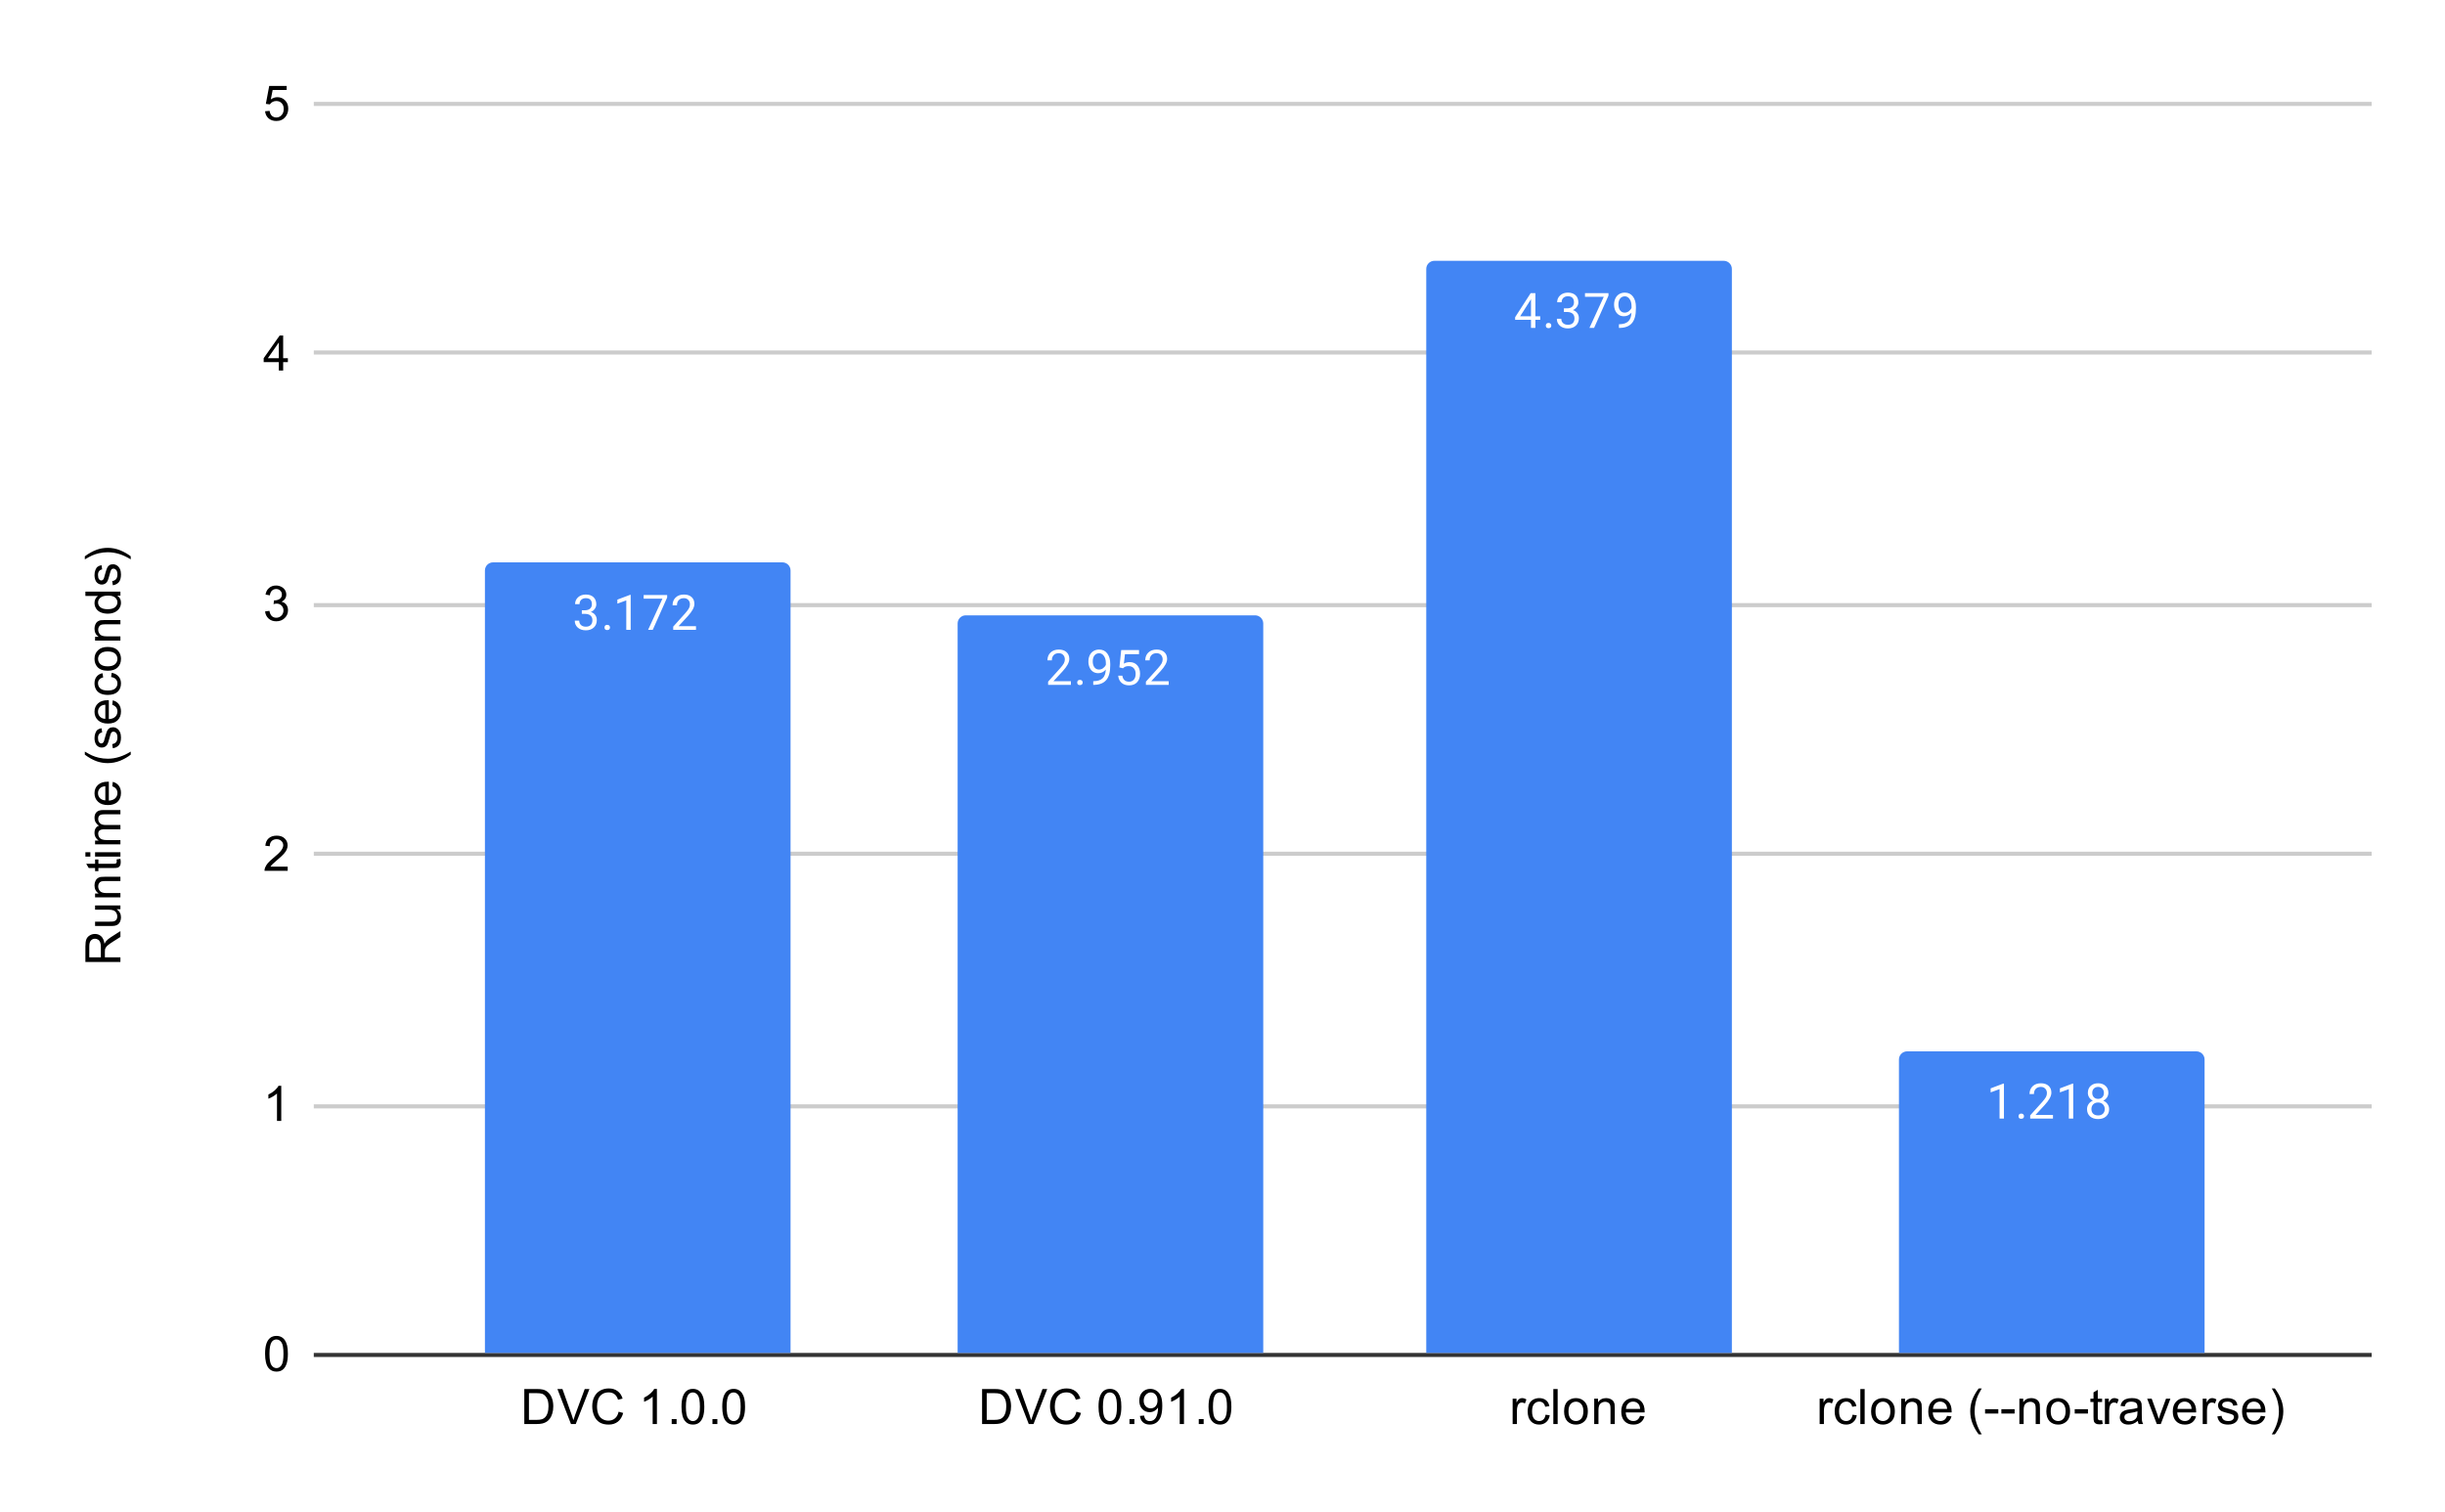 <svg xmlns="http://www.w3.org/2000/svg" xmlns:xlink="http://www.w3.org/1999/xlink" width="600" height="371" fill="none" stroke="none" stroke-linecap="square" stroke-miterlimit="10" version="1.1" viewBox="0 0 600 371"><path fill="#fff" fill-rule="nonzero" d="M0 0L600.0 0L600.0 371.0L0 371.0L0 0Z"/><path fill-rule="nonzero" stroke="#333" stroke-linecap="butt" stroke-width="1" d="M77.5 332.5L581.5 332.5"/><path fill-rule="nonzero" stroke="#ccc" stroke-linecap="butt" stroke-width="1" d="M77.5 271.5L581.5 271.5"/><path fill-rule="nonzero" stroke="#ccc" stroke-linecap="butt" stroke-width="1" d="M77.5 209.5L581.5 209.5"/><path fill-rule="nonzero" stroke="#ccc" stroke-linecap="butt" stroke-width="1" d="M77.5 148.5L581.5 148.5"/><path fill-rule="nonzero" stroke="#ccc" stroke-linecap="butt" stroke-width="1" d="M77.5 86.5L581.5 86.5"/><path fill-rule="nonzero" stroke="#ccc" stroke-linecap="butt" stroke-width="1" d="M77.5 25.5L581.5 25.5"/><clipPath id="id_0"><path d="M77.55 25.55L581.45 25.55L581.45 332.45L77.55 332.45L77.55 25.55Z" clip-rule="nonzero"/></clipPath><path fill-rule="nonzero" stroke="#000" stroke-linecap="butt" stroke-opacity="0" stroke-width="0" d="M194.0 332.0L119.0 332.0L119.0 140.0C119.0 138.895 119.895 138.0 121.0 138.0L192.0 138.0C193.105 138.0 194.0 138.895 194.0 140.0Z" clip-path="url(#id_0)"/><path fill="#4285f4" fill-rule="nonzero" d="M194.0 332.0L119.0 332.0L119.0 140.0C119.0 138.895 119.895 138.0 121.0 138.0L192.0 138.0C193.105 138.0 194.0 138.895 194.0 140.0Z" clip-path="url(#id_0)"/><path fill-rule="nonzero" stroke="#000" stroke-linecap="butt" stroke-opacity="0" stroke-width="0" d="M310.0 332.0L235.0 332.0L235.0 153.0C235.0 151.895 235.895 151.0 237.0 151.0L308.0 151.0C309.105 151.0 310.0 151.895 310.0 153.0Z" clip-path="url(#id_0)"/><path fill="#4285f4" fill-rule="nonzero" d="M310.0 332.0L235.0 332.0L235.0 153.0C235.0 151.895 235.895 151.0 237.0 151.0L308.0 151.0C309.105 151.0 310.0 151.895 310.0 153.0Z" clip-path="url(#id_0)"/><path fill-rule="nonzero" stroke="#000" stroke-linecap="butt" stroke-opacity="0" stroke-width="0" d="M425.0 332.0L350.0 332.0L350.0 66.0C350.0 64.895 350.895 64.0 352.0 64.0L423.0 64.0C424.105 64.0 425.0 64.895 425.0 66.0Z" clip-path="url(#id_0)"/><path fill="#4285f4" fill-rule="nonzero" d="M425.0 332.0L350.0 332.0L350.0 66.0C350.0 64.895 350.895 64.0 352.0 64.0L423.0 64.0C424.105 64.0 425.0 64.895 425.0 66.0Z" clip-path="url(#id_0)"/><path fill-rule="nonzero" stroke="#000" stroke-linecap="butt" stroke-opacity="0" stroke-width="0" d="M541.0 332.0L466.0 332.0L466.0 260.0C466.0 258.895 466.895 258.0 468.0 258.0L539.0 258.0C540.105 258.0 541.0 258.895 541.0 260.0Z" clip-path="url(#id_0)"/><path fill="#4285f4" fill-rule="nonzero" d="M541.0 332.0L466.0 332.0L466.0 260.0C466.0 258.895 466.895 258.0 468.0 258.0L539.0 258.0C540.105 258.0 541.0 258.895 541.0 260.0Z" clip-path="url(#id_0)"/><path fill-rule="nonzero" stroke="#4285f4" stroke-linecap="round" stroke-linejoin="round" stroke-width="3" d="M142.781 149.756L143.594 149.756Q144.375 149.74 144.812 149.35Q145.25 148.959 145.25 148.287Q145.25 146.787 143.75 146.787Q143.047 146.787 142.625 147.193Q142.219 147.6 142.219 148.256L141.125 148.256Q141.125 147.24 141.859 146.568Q142.609 145.896 143.75 145.896Q144.953 145.896 145.641 146.537Q146.328 147.178 146.328 148.318Q146.328 148.881 145.969 149.396Q145.609 149.912 144.984 150.178Q145.688 150.396 146.062 150.912Q146.453 151.428 146.453 152.178Q146.453 153.318 145.703 154.006Q144.953 154.678 143.75 154.678Q142.562 154.678 141.797 154.021Q141.047 153.365 141.047 152.303L142.141 152.303Q142.141 152.975 142.578 153.381Q143.016 153.787 143.766 153.787Q144.547 153.787 144.953 153.381Q145.375 152.959 145.375 152.193Q145.375 151.459 144.922 151.068Q144.469 150.662 143.594 150.646L142.781 150.646L142.781 149.756ZM148.344 153.99Q148.344 153.709 148.5 153.521Q148.672 153.334 149.0 153.334Q149.344 153.334 149.516 153.521Q149.688 153.709 149.688 153.99Q149.688 154.256 149.516 154.443Q149.344 154.615 149.0 154.615Q148.672 154.615 148.5 154.443Q148.344 154.256 148.344 153.99ZM154.766 154.553L153.688 154.553L153.688 147.334L151.5 148.131L151.5 147.146L154.609 145.975L154.766 145.975L154.766 154.553ZM163.719 146.631L160.188 154.553L159.047 154.553L162.562 146.912L157.953 146.912L157.953 146.021L163.719 146.021L163.719 146.631ZM170.797 154.553L165.203 154.553L165.203 153.771L168.156 150.49Q168.812 149.74 169.062 149.287Q169.312 148.818 169.312 148.318Q169.312 147.646 168.906 147.225Q168.516 146.787 167.828 146.787Q167.031 146.787 166.578 147.256Q166.125 147.709 166.125 148.537L165.047 148.537Q165.047 147.35 165.797 146.631Q166.562 145.896 167.828 145.896Q169.031 145.896 169.719 146.521Q170.406 147.146 170.406 148.193Q170.406 149.443 168.797 151.193L166.516 153.662L170.797 153.662L170.797 154.553Z"/><path fill="#fff" fill-rule="nonzero" d="M142.781 149.756L143.594 149.756Q144.375 149.74 144.812 149.35Q145.25 148.959 145.25 148.287Q145.25 146.787 143.75 146.787Q143.047 146.787 142.625 147.193Q142.219 147.6 142.219 148.256L141.125 148.256Q141.125 147.24 141.859 146.568Q142.609 145.896 143.75 145.896Q144.953 145.896 145.641 146.537Q146.328 147.178 146.328 148.318Q146.328 148.881 145.969 149.396Q145.609 149.912 144.984 150.178Q145.688 150.396 146.062 150.912Q146.453 151.428 146.453 152.178Q146.453 153.318 145.703 154.006Q144.953 154.678 143.75 154.678Q142.562 154.678 141.797 154.021Q141.047 153.365 141.047 152.303L142.141 152.303Q142.141 152.975 142.578 153.381Q143.016 153.787 143.766 153.787Q144.547 153.787 144.953 153.381Q145.375 152.959 145.375 152.193Q145.375 151.459 144.922 151.068Q144.469 150.662 143.594 150.646L142.781 150.646L142.781 149.756ZM148.344 153.99Q148.344 153.709 148.5 153.521Q148.672 153.334 149.0 153.334Q149.344 153.334 149.516 153.521Q149.688 153.709 149.688 153.99Q149.688 154.256 149.516 154.443Q149.344 154.615 149.0 154.615Q148.672 154.615 148.5 154.443Q148.344 154.256 148.344 153.99ZM154.766 154.553L153.688 154.553L153.688 147.334L151.5 148.131L151.5 147.146L154.609 145.975L154.766 145.975L154.766 154.553ZM163.719 146.631L160.188 154.553L159.047 154.553L162.562 146.912L157.953 146.912L157.953 146.021L163.719 146.021L163.719 146.631ZM170.797 154.553L165.203 154.553L165.203 153.771L168.156 150.49Q168.812 149.74 169.062 149.287Q169.312 148.818 169.312 148.318Q169.312 147.646 168.906 147.225Q168.516 146.787 167.828 146.787Q167.031 146.787 166.578 147.256Q166.125 147.709 166.125 148.537L165.047 148.537Q165.047 147.35 165.797 146.631Q166.562 145.896 167.828 145.896Q169.031 145.896 169.719 146.521Q170.406 147.146 170.406 148.193Q170.406 149.443 168.797 151.193L166.516 153.662L170.797 153.662L170.797 154.553Z"/><path fill-rule="nonzero" stroke="#4285f4" stroke-linecap="round" stroke-linejoin="round" stroke-width="3" d="M262.797 168.056L257.203 168.056L257.203 167.275L260.156 163.994Q260.812 163.244 261.062 162.791Q261.312 162.322 261.312 161.822Q261.312 161.15 260.906 160.728Q260.516 160.291 259.828 160.291Q259.031 160.291 258.578 160.759Q258.125 161.213 258.125 162.041L257.047 162.041Q257.047 160.853 257.797 160.134Q258.562 159.4 259.828 159.4Q261.031 159.4 261.719 160.025Q262.406 160.65 262.406 161.697Q262.406 162.947 260.797 164.697L258.516 167.166L262.797 167.166L262.797 168.056ZM264.344 167.494Q264.344 167.213 264.5 167.025Q264.672 166.838 265.0 166.838Q265.344 166.838 265.516 167.025Q265.688 167.213 265.688 167.494Q265.688 167.759 265.516 167.947Q265.344 168.119 265.0 168.119Q264.672 168.119 264.5 167.947Q264.344 167.759 264.344 167.494ZM271.359 164.306Q271.031 164.713 270.547 164.963Q270.078 165.197 269.516 165.197Q268.781 165.197 268.234 164.838Q267.688 164.478 267.391 163.822Q267.094 163.15 267.094 162.353Q267.094 161.509 267.406 160.822Q267.734 160.134 268.328 159.775Q268.938 159.4 269.734 159.4Q271.0 159.4 271.719 160.353Q272.453 161.306 272.453 162.931L272.453 163.244Q272.453 165.744 271.469 166.884Q270.484 168.025 268.5 168.056L268.281 168.056L268.281 167.15L268.516 167.15Q269.859 167.119 270.578 166.447Q271.297 165.775 271.359 164.306ZM269.688 164.306Q270.234 164.306 270.688 163.978Q271.156 163.634 271.375 163.15L271.375 162.713Q271.375 161.65 270.906 160.978Q270.438 160.306 269.734 160.306Q269.016 160.306 268.578 160.853Q268.156 161.4 268.156 162.306Q268.156 163.181 268.562 163.744Q268.984 164.306 269.688 164.306ZM274.703 163.775L275.141 159.525L279.516 159.525L279.516 160.525L276.062 160.525L275.797 162.853Q276.438 162.478 277.234 162.478Q278.391 162.478 279.078 163.259Q279.766 164.025 279.766 165.338Q279.766 166.65 279.047 167.416Q278.344 168.181 277.062 168.181Q275.938 168.181 275.219 167.556Q274.5 166.916 274.406 165.806L275.422 165.806Q275.531 166.541 275.953 166.916Q276.375 167.291 277.062 167.291Q277.812 167.291 278.25 166.775Q278.688 166.259 278.688 165.353Q278.688 164.494 278.219 163.978Q277.75 163.463 276.969 163.463Q276.266 163.463 275.859 163.759L275.578 163.994L274.703 163.775ZM286.797 168.056L281.203 168.056L281.203 167.275L284.156 163.994Q284.812 163.244 285.062 162.791Q285.312 162.322 285.312 161.822Q285.312 161.15 284.906 160.728Q284.516 160.291 283.828 160.291Q283.031 160.291 282.578 160.759Q282.125 161.213 282.125 162.041L281.047 162.041Q281.047 160.853 281.797 160.134Q282.562 159.4 283.828 159.4Q285.031 159.4 285.719 160.025Q286.406 160.65 286.406 161.697Q286.406 162.947 284.797 164.697L282.516 167.166L286.797 167.166L286.797 168.056Z"/><path fill="#fff" fill-rule="nonzero" d="M262.797 168.056L257.203 168.056L257.203 167.275L260.156 163.994Q260.812 163.244 261.062 162.791Q261.312 162.322 261.312 161.822Q261.312 161.15 260.906 160.728Q260.516 160.291 259.828 160.291Q259.031 160.291 258.578 160.759Q258.125 161.213 258.125 162.041L257.047 162.041Q257.047 160.853 257.797 160.134Q258.562 159.4 259.828 159.4Q261.031 159.4 261.719 160.025Q262.406 160.65 262.406 161.697Q262.406 162.947 260.797 164.697L258.516 167.166L262.797 167.166L262.797 168.056ZM264.344 167.494Q264.344 167.213 264.5 167.025Q264.672 166.838 265.0 166.838Q265.344 166.838 265.516 167.025Q265.688 167.213 265.688 167.494Q265.688 167.759 265.516 167.947Q265.344 168.119 265.0 168.119Q264.672 168.119 264.5 167.947Q264.344 167.759 264.344 167.494ZM271.359 164.306Q271.031 164.713 270.547 164.963Q270.078 165.197 269.516 165.197Q268.781 165.197 268.234 164.838Q267.688 164.478 267.391 163.822Q267.094 163.15 267.094 162.353Q267.094 161.509 267.406 160.822Q267.734 160.134 268.328 159.775Q268.938 159.4 269.734 159.4Q271.0 159.4 271.719 160.353Q272.453 161.306 272.453 162.931L272.453 163.244Q272.453 165.744 271.469 166.884Q270.484 168.025 268.5 168.056L268.281 168.056L268.281 167.15L268.516 167.15Q269.859 167.119 270.578 166.447Q271.297 165.775 271.359 164.306ZM269.688 164.306Q270.234 164.306 270.688 163.978Q271.156 163.634 271.375 163.15L271.375 162.713Q271.375 161.65 270.906 160.978Q270.438 160.306 269.734 160.306Q269.016 160.306 268.578 160.853Q268.156 161.4 268.156 162.306Q268.156 163.181 268.562 163.744Q268.984 164.306 269.688 164.306ZM274.703 163.775L275.141 159.525L279.516 159.525L279.516 160.525L276.062 160.525L275.797 162.853Q276.438 162.478 277.234 162.478Q278.391 162.478 279.078 163.259Q279.766 164.025 279.766 165.338Q279.766 166.65 279.047 167.416Q278.344 168.181 277.062 168.181Q275.938 168.181 275.219 167.556Q274.5 166.916 274.406 165.806L275.422 165.806Q275.531 166.541 275.953 166.916Q276.375 167.291 277.062 167.291Q277.812 167.291 278.25 166.775Q278.688 166.259 278.688 165.353Q278.688 164.494 278.219 163.978Q277.75 163.463 276.969 163.463Q276.266 163.463 275.859 163.759L275.578 163.994L274.703 163.775ZM286.797 168.056L281.203 168.056L281.203 167.275L284.156 163.994Q284.812 163.244 285.062 162.791Q285.312 162.322 285.312 161.822Q285.312 161.15 284.906 160.728Q284.516 160.291 283.828 160.291Q283.031 160.291 282.578 160.759Q282.125 161.213 282.125 162.041L281.047 162.041Q281.047 160.853 281.797 160.134Q282.562 159.4 283.828 159.4Q285.031 159.4 285.719 160.025Q286.406 160.65 286.406 161.697Q286.406 162.947 284.797 164.697L282.516 167.166L286.797 167.166L286.797 168.056Z"/><path fill-rule="nonzero" stroke="#4285f4" stroke-linecap="round" stroke-linejoin="round" stroke-width="3" d="M376.781 77.608L377.969 77.608L377.969 78.483L376.781 78.483L376.781 80.467L375.703 80.467L375.703 78.483L371.812 78.483L371.812 77.842L375.625 71.936L376.781 71.936L376.781 77.608ZM373.047 77.608L375.703 77.608L375.703 73.42L375.562 73.654L373.047 77.608ZM379.344 79.904Q379.344 79.623 379.5 79.436Q379.672 79.248 380.0 79.248Q380.344 79.248 380.516 79.436Q380.688 79.623 380.688 79.904Q380.688 80.17 380.516 80.358Q380.344 80.529 380.0 80.529Q379.672 80.529 379.5 80.358Q379.344 80.17 379.344 79.904ZM383.781 75.67L384.594 75.67Q385.375 75.654 385.812 75.264Q386.25 74.873 386.25 74.201Q386.25 72.701 384.75 72.701Q384.047 72.701 383.625 73.108Q383.219 73.514 383.219 74.17L382.125 74.17Q382.125 73.154 382.859 72.483Q383.609 71.811 384.75 71.811Q385.953 71.811 386.641 72.451Q387.328 73.092 387.328 74.233Q387.328 74.795 386.969 75.311Q386.609 75.826 385.984 76.092Q386.688 76.311 387.062 76.826Q387.453 77.342 387.453 78.092Q387.453 79.233 386.703 79.92Q385.953 80.592 384.75 80.592Q383.562 80.592 382.797 79.936Q382.047 79.279 382.047 78.217L383.141 78.217Q383.141 78.889 383.578 79.295Q384.016 79.701 384.766 79.701Q385.547 79.701 385.953 79.295Q386.375 78.873 386.375 78.108Q386.375 77.373 385.922 76.983Q385.469 76.576 384.594 76.561L383.781 76.561L383.781 75.67ZM394.719 72.545L391.188 80.467L390.047 80.467L393.562 72.826L388.953 72.826L388.953 71.936L394.719 71.936L394.719 72.545ZM400.359 76.717Q400.031 77.123 399.547 77.373Q399.078 77.608 398.516 77.608Q397.781 77.608 397.234 77.248Q396.688 76.889 396.391 76.233Q396.094 75.561 396.094 74.764Q396.094 73.92 396.406 73.233Q396.734 72.545 397.328 72.186Q397.938 71.811 398.734 71.811Q400.0 71.811 400.719 72.764Q401.453 73.717 401.453 75.342L401.453 75.654Q401.453 78.154 400.469 79.295Q399.484 80.436 397.5 80.467L397.281 80.467L397.281 79.561L397.516 79.561Q398.859 79.529 399.578 78.858Q400.297 78.186 400.359 76.717ZM398.688 76.717Q399.234 76.717 399.688 76.389Q400.156 76.045 400.375 75.561L400.375 75.123Q400.375 74.061 399.906 73.389Q399.438 72.717 398.734 72.717Q398.016 72.717 397.578 73.264Q397.156 73.811 397.156 74.717Q397.156 75.592 397.562 76.154Q397.984 76.717 398.688 76.717Z"/><path fill="#fff" fill-rule="nonzero" d="M376.781 77.608L377.969 77.608L377.969 78.483L376.781 78.483L376.781 80.467L375.703 80.467L375.703 78.483L371.812 78.483L371.812 77.842L375.625 71.936L376.781 71.936L376.781 77.608ZM373.047 77.608L375.703 77.608L375.703 73.42L375.562 73.654L373.047 77.608ZM379.344 79.904Q379.344 79.623 379.5 79.436Q379.672 79.248 380.0 79.248Q380.344 79.248 380.516 79.436Q380.688 79.623 380.688 79.904Q380.688 80.17 380.516 80.358Q380.344 80.529 380.0 80.529Q379.672 80.529 379.5 80.358Q379.344 80.17 379.344 79.904ZM383.781 75.67L384.594 75.67Q385.375 75.654 385.812 75.264Q386.25 74.873 386.25 74.201Q386.25 72.701 384.75 72.701Q384.047 72.701 383.625 73.108Q383.219 73.514 383.219 74.17L382.125 74.17Q382.125 73.154 382.859 72.483Q383.609 71.811 384.75 71.811Q385.953 71.811 386.641 72.451Q387.328 73.092 387.328 74.233Q387.328 74.795 386.969 75.311Q386.609 75.826 385.984 76.092Q386.688 76.311 387.062 76.826Q387.453 77.342 387.453 78.092Q387.453 79.233 386.703 79.92Q385.953 80.592 384.75 80.592Q383.562 80.592 382.797 79.936Q382.047 79.279 382.047 78.217L383.141 78.217Q383.141 78.889 383.578 79.295Q384.016 79.701 384.766 79.701Q385.547 79.701 385.953 79.295Q386.375 78.873 386.375 78.108Q386.375 77.373 385.922 76.983Q385.469 76.576 384.594 76.561L383.781 76.561L383.781 75.67ZM394.719 72.545L391.188 80.467L390.047 80.467L393.562 72.826L388.953 72.826L388.953 71.936L394.719 71.936L394.719 72.545ZM400.359 76.717Q400.031 77.123 399.547 77.373Q399.078 77.608 398.516 77.608Q397.781 77.608 397.234 77.248Q396.688 76.889 396.391 76.233Q396.094 75.561 396.094 74.764Q396.094 73.92 396.406 73.233Q396.734 72.545 397.328 72.186Q397.938 71.811 398.734 71.811Q400.0 71.811 400.719 72.764Q401.453 73.717 401.453 75.342L401.453 75.654Q401.453 78.154 400.469 79.295Q399.484 80.436 397.5 80.467L397.281 80.467L397.281 79.561L397.516 79.561Q398.859 79.529 399.578 78.858Q400.297 78.186 400.359 76.717ZM398.688 76.717Q399.234 76.717 399.688 76.389Q400.156 76.045 400.375 75.561L400.375 75.123Q400.375 74.061 399.906 73.389Q399.438 72.717 398.734 72.717Q398.016 72.717 397.578 73.264Q397.156 73.811 397.156 74.717Q397.156 75.592 397.562 76.154Q397.984 76.717 398.688 76.717Z"/><path fill-rule="nonzero" stroke="#4285f4" stroke-linecap="round" stroke-linejoin="round" stroke-width="3" d="M491.766 274.489L490.688 274.489L490.688 267.27L488.5 268.067L488.5 267.083L491.609 265.911L491.766 265.911L491.766 274.489ZM495.344 273.927Q495.344 273.645 495.5 273.458Q495.672 273.27 496.0 273.27Q496.344 273.27 496.516 273.458Q496.688 273.645 496.688 273.927Q496.688 274.192 496.516 274.38Q496.344 274.552 496.0 274.552Q495.672 274.552 495.5 274.38Q495.344 274.192 495.344 273.927ZM503.797 274.489L498.203 274.489L498.203 273.708L501.156 270.427Q501.812 269.677 502.062 269.224Q502.312 268.755 502.312 268.255Q502.312 267.583 501.906 267.161Q501.516 266.724 500.828 266.724Q500.031 266.724 499.578 267.192Q499.125 267.645 499.125 268.474L498.047 268.474Q498.047 267.286 498.797 266.567Q499.562 265.833 500.828 265.833Q502.031 265.833 502.719 266.458Q503.406 267.083 503.406 268.13Q503.406 269.38 501.797 271.13L499.516 273.599L503.797 273.599L503.797 274.489ZM508.766 274.489L507.688 274.489L507.688 267.27L505.5 268.067L505.5 267.083L508.609 265.911L508.766 265.911L508.766 274.489ZM517.391 268.177Q517.391 268.817 517.047 269.317Q516.703 269.817 516.141 270.099Q516.797 270.38 517.188 270.942Q517.578 271.489 517.578 272.192Q517.578 273.286 516.828 273.958Q516.094 274.614 514.875 274.614Q513.641 274.614 512.891 273.958Q512.156 273.286 512.156 272.192Q512.156 271.489 512.531 270.942Q512.906 270.38 513.578 270.099Q513.016 269.817 512.688 269.317Q512.359 268.817 512.359 268.177Q512.359 267.099 513.047 266.474Q513.734 265.833 514.875 265.833Q516.0 265.833 516.688 266.474Q517.391 267.099 517.391 268.177ZM516.5 272.161Q516.5 271.442 516.047 271.005Q515.594 270.552 514.859 270.552Q514.125 270.552 513.672 271.005Q513.234 271.442 513.234 272.177Q513.234 272.895 513.672 273.317Q514.109 273.724 514.875 273.724Q515.625 273.724 516.062 273.302Q516.5 272.88 516.5 272.161ZM514.875 266.724Q514.234 266.724 513.828 267.13Q513.438 267.52 513.438 268.208Q513.438 268.849 513.828 269.255Q514.219 269.661 514.859 269.661Q515.516 269.661 515.906 269.255Q516.297 268.849 516.297 268.208Q516.297 267.552 515.891 267.145Q515.484 266.724 514.875 266.724Z"/><path fill="#fff" fill-rule="nonzero" d="M491.766 274.489L490.688 274.489L490.688 267.27L488.5 268.067L488.5 267.083L491.609 265.911L491.766 265.911L491.766 274.489ZM495.344 273.927Q495.344 273.645 495.5 273.458Q495.672 273.27 496.0 273.27Q496.344 273.27 496.516 273.458Q496.688 273.645 496.688 273.927Q496.688 274.192 496.516 274.38Q496.344 274.552 496.0 274.552Q495.672 274.552 495.5 274.38Q495.344 274.192 495.344 273.927ZM503.797 274.489L498.203 274.489L498.203 273.708L501.156 270.427Q501.812 269.677 502.062 269.224Q502.312 268.755 502.312 268.255Q502.312 267.583 501.906 267.161Q501.516 266.724 500.828 266.724Q500.031 266.724 499.578 267.192Q499.125 267.645 499.125 268.474L498.047 268.474Q498.047 267.286 498.797 266.567Q499.562 265.833 500.828 265.833Q502.031 265.833 502.719 266.458Q503.406 267.083 503.406 268.13Q503.406 269.38 501.797 271.13L499.516 273.599L503.797 273.599L503.797 274.489ZM508.766 274.489L507.688 274.489L507.688 267.27L505.5 268.067L505.5 267.083L508.609 265.911L508.766 265.911L508.766 274.489ZM517.391 268.177Q517.391 268.817 517.047 269.317Q516.703 269.817 516.141 270.099Q516.797 270.38 517.188 270.942Q517.578 271.489 517.578 272.192Q517.578 273.286 516.828 273.958Q516.094 274.614 514.875 274.614Q513.641 274.614 512.891 273.958Q512.156 273.286 512.156 272.192Q512.156 271.489 512.531 270.942Q512.906 270.38 513.578 270.099Q513.016 269.817 512.688 269.317Q512.359 268.817 512.359 268.177Q512.359 267.099 513.047 266.474Q513.734 265.833 514.875 265.833Q516.0 265.833 516.688 266.474Q517.391 267.099 517.391 268.177ZM516.5 272.161Q516.5 271.442 516.047 271.005Q515.594 270.552 514.859 270.552Q514.125 270.552 513.672 271.005Q513.234 271.442 513.234 272.177Q513.234 272.895 513.672 273.317Q514.109 273.724 514.875 273.724Q515.625 273.724 516.062 273.302Q516.5 272.88 516.5 272.161ZM514.875 266.724Q514.234 266.724 513.828 267.13Q513.438 267.52 513.438 268.208Q513.438 268.849 513.828 269.255Q514.219 269.661 514.859 269.661Q515.516 269.661 515.906 269.255Q516.297 268.849 516.297 268.208Q516.297 267.552 515.891 267.145Q515.484 266.724 514.875 266.724Z"/><path fill="#000" fill-rule="nonzero" d="M29.55 236.062L20.956 236.062L20.956 232.25Q20.956 231.094 21.191 230.5Q21.425 229.906 22.019 229.547Q22.597 229.188 23.3 229.188Q24.222 229.188 24.847 229.781Q25.472 230.375 25.644 231.609Q25.863 231.156 26.066 230.922Q26.519 230.422 27.206 229.984L29.55 228.484L29.55 229.922L27.769 231.047Q26.988 231.547 26.581 231.875Q26.175 232.188 26.019 232.453Q25.847 232.703 25.769 232.969Q25.738 233.156 25.738 233.594L25.738 234.922L29.55 234.922L29.55 236.062ZM24.753 234.922L24.753 232.469Q24.753 231.703 24.597 231.266Q24.425 230.812 24.081 230.594Q23.722 230.359 23.3 230.359Q22.691 230.359 22.3 230.812Q21.909 231.25 21.909 232.203L21.909 234.922L24.753 234.922ZM29.55 223.125L28.628 223.125Q29.691 223.859 29.691 225.109Q29.691 225.656 29.488 226.141Q29.269 226.609 28.956 226.844Q28.628 227.078 28.159 227.172Q27.863 227.234 27.175 227.234L23.331 227.234L23.331 226.172L26.784 226.172Q27.597 226.172 27.894 226.109Q28.3 226.016 28.55 225.703Q28.784 225.375 28.784 224.891Q28.784 224.422 28.55 224.016Q28.3 223.594 27.878 223.422Q27.456 223.234 26.659 223.234L23.331 223.234L23.331 222.188L29.55 222.188L29.55 223.125ZM29.55 220.203L23.331 220.203L23.331 219.266L24.206 219.266Q23.191 218.578 23.191 217.281Q23.191 216.719 23.394 216.25Q23.597 215.766 23.925 215.531Q24.253 215.297 24.691 215.203Q24.988 215.156 25.722 215.156L29.55 215.156L29.55 216.203L25.769 216.203Q25.113 216.203 24.8 216.328Q24.488 216.453 24.3 216.766Q24.097 217.078 24.097 217.5Q24.097 218.172 24.534 218.672Q24.956 219.156 26.144 219.156L29.55 219.156L29.55 220.203ZM28.613 210.906L29.534 210.75Q29.628 211.203 29.628 211.547Q29.628 212.125 29.456 212.438Q29.269 212.75 28.972 212.891Q28.675 213.016 27.722 213.016L24.144 213.016L24.144 213.781L23.331 213.781L23.331 213.016L21.784 213.016L21.159 211.969L23.331 211.969L23.331 210.906L24.144 210.906L24.144 211.969L27.784 211.969Q28.238 211.969 28.363 211.922Q28.488 211.859 28.566 211.734Q28.644 211.609 28.644 211.375Q28.644 211.188 28.613 210.906ZM22.175 210.203L20.956 210.203L20.956 209.141L22.175 209.141L22.175 210.203ZM29.55 210.203L23.331 210.203L23.331 209.141L29.55 209.141L29.55 210.203ZM29.55 207.203L23.331 207.203L23.331 206.266L24.206 206.266Q23.738 205.969 23.472 205.484Q23.191 205.0 23.191 204.375Q23.191 203.688 23.472 203.25Q23.753 202.797 24.269 202.625Q23.191 201.875 23.191 200.703Q23.191 199.766 23.706 199.281Q24.206 198.781 25.284 198.781L29.55 198.781L29.55 199.828L25.628 199.828Q25.003 199.828 24.722 199.938Q24.441 200.031 24.269 200.297Q24.097 200.562 24.097 200.938Q24.097 201.594 24.534 202.031Q24.972 202.453 25.941 202.453L29.55 202.453L29.55 203.516L25.503 203.516Q24.8 203.516 24.456 203.781Q24.097 204.031 24.097 204.609Q24.097 205.062 24.331 205.438Q24.566 205.812 25.019 205.984Q25.472 206.156 26.316 206.156L29.55 206.156L29.55 207.203ZM27.55 192.953L27.675 191.859Q28.628 192.109 29.159 192.812Q29.691 193.516 29.691 194.594Q29.691 195.953 28.847 196.766Q28.003 197.562 26.488 197.562Q24.925 197.562 24.066 196.75Q23.191 195.938 23.191 194.656Q23.191 193.406 24.034 192.625Q24.878 191.828 26.425 191.828Q26.519 191.828 26.706 191.828L26.706 196.469Q27.738 196.406 28.284 195.891Q28.816 195.375 28.816 194.594Q28.816 194.016 28.519 193.609Q28.206 193.188 27.55 192.953ZM25.847 196.406L25.847 192.938Q25.05 193.0 24.659 193.328Q24.05 193.844 24.05 194.641Q24.05 195.375 24.534 195.875Q25.019 196.359 25.847 196.406ZM32.081 185.188Q30.972 186.062 29.503 186.672Q28.019 187.266 26.441 187.266Q25.05 187.266 23.769 186.828Q22.284 186.297 20.816 185.188L20.816 184.438Q22.034 185.141 22.55 185.375Q23.363 185.734 24.238 185.938Q25.331 186.188 26.441 186.188Q29.269 186.188 32.081 184.438L32.081 185.188ZM27.691 183.625L27.534 182.594Q28.159 182.5 28.488 182.109Q28.816 181.703 28.816 180.969Q28.816 180.25 28.534 179.906Q28.238 179.547 27.831 179.547Q27.472 179.547 27.269 179.859Q27.128 180.078 26.909 180.938Q26.613 182.094 26.409 182.547Q26.191 182.984 25.816 183.219Q25.441 183.453 24.972 183.453Q24.566 183.453 24.206 183.266Q23.847 183.078 23.613 182.75Q23.441 182.5 23.316 182.078Q23.191 181.656 23.191 181.156Q23.191 180.438 23.409 179.891Q23.613 179.328 23.972 179.062Q24.331 178.797 24.925 178.703L25.066 179.734Q24.597 179.797 24.331 180.141Q24.05 180.469 24.05 181.094Q24.05 181.812 24.3 182.125Q24.534 182.438 24.863 182.438Q25.066 182.438 25.222 182.312Q25.394 182.172 25.503 181.906Q25.566 181.75 25.769 180.969Q26.081 179.844 26.269 179.406Q26.456 178.969 26.816 178.719Q27.175 178.469 27.722 178.469Q28.253 178.469 28.722 178.781Q29.175 179.078 29.441 179.656Q29.691 180.234 29.691 180.969Q29.691 182.188 29.191 182.828Q28.675 183.453 27.691 183.625ZM27.55 172.953L27.675 171.859Q28.628 172.109 29.159 172.812Q29.691 173.516 29.691 174.594Q29.691 175.953 28.847 176.766Q28.003 177.562 26.488 177.562Q24.925 177.562 24.066 176.75Q23.191 175.938 23.191 174.656Q23.191 173.406 24.034 172.625Q24.878 171.828 26.425 171.828Q26.519 171.828 26.706 171.828L26.706 176.469Q27.738 176.406 28.284 175.891Q28.816 175.375 28.816 174.594Q28.816 174.016 28.519 173.609Q28.206 173.188 27.55 172.953ZM25.847 176.406L25.847 172.938Q25.05 173.0 24.659 173.328Q24.05 173.844 24.05 174.641Q24.05 175.375 24.534 175.875Q25.019 176.359 25.847 176.406ZM27.269 166.141L27.409 165.109Q28.472 165.281 29.081 165.984Q29.691 166.688 29.691 167.703Q29.691 168.984 28.863 169.766Q28.019 170.531 26.456 170.531Q25.456 170.531 24.706 170.203Q23.941 169.859 23.566 169.188Q23.191 168.5 23.191 167.688Q23.191 166.688 23.706 166.047Q24.206 165.391 25.159 165.203L25.316 166.234Q24.691 166.375 24.378 166.75Q24.05 167.125 24.05 167.656Q24.05 168.453 24.628 168.953Q25.191 169.453 26.425 169.453Q27.691 169.453 28.253 168.969Q28.816 168.484 28.816 167.719Q28.816 167.094 28.441 166.688Q28.066 166.266 27.269 166.141ZM26.441 164.594Q24.706 164.594 23.878 163.641Q23.191 162.844 23.191 161.688Q23.191 160.406 24.034 159.594Q24.863 158.766 26.347 158.766Q27.55 158.766 28.238 159.125Q28.925 159.484 29.316 160.188Q29.691 160.875 29.691 161.688Q29.691 162.984 28.863 163.797Q28.019 164.594 26.441 164.594ZM26.441 163.516Q27.628 163.516 28.222 163.0Q28.816 162.469 28.816 161.688Q28.816 160.891 28.222 160.375Q27.628 159.859 26.409 159.859Q25.253 159.859 24.659 160.391Q24.066 160.906 24.066 161.688Q24.066 162.469 24.659 163.0Q25.238 163.516 26.441 163.516ZM29.55 157.203L23.331 157.203L23.331 156.266L24.206 156.266Q23.191 155.578 23.191 154.281Q23.191 153.719 23.394 153.25Q23.597 152.766 23.925 152.531Q24.253 152.297 24.691 152.203Q24.988 152.156 25.722 152.156L29.55 152.156L29.55 153.203L25.769 153.203Q25.113 153.203 24.8 153.328Q24.488 153.453 24.3 153.766Q24.097 154.078 24.097 154.5Q24.097 155.172 24.534 155.672Q24.956 156.156 26.144 156.156L29.55 156.156L29.55 157.203ZM29.55 146.172L28.769 146.172Q29.691 146.766 29.691 147.906Q29.691 148.656 29.284 149.281Q28.863 149.906 28.128 150.25Q27.394 150.594 26.441 150.594Q25.519 150.594 24.753 150.281Q23.988 149.969 23.597 149.344Q23.191 148.719 23.191 147.953Q23.191 147.391 23.425 146.953Q23.659 146.516 24.034 146.234L20.956 146.234L20.956 145.188L29.55 145.188L29.55 146.172ZM26.441 149.5Q27.644 149.5 28.238 149.0Q28.816 148.5 28.816 147.812Q28.816 147.125 28.253 146.641Q27.691 146.156 26.534 146.156Q25.253 146.156 24.659 146.656Q24.066 147.141 24.066 147.859Q24.066 148.562 24.644 149.031Q25.206 149.5 26.441 149.5ZM27.691 143.625L27.534 142.594Q28.159 142.5 28.488 142.109Q28.816 141.703 28.816 140.969Q28.816 140.25 28.534 139.906Q28.238 139.547 27.831 139.547Q27.472 139.547 27.269 139.859Q27.128 140.078 26.909 140.938Q26.613 142.094 26.409 142.547Q26.191 142.984 25.816 143.219Q25.441 143.453 24.972 143.453Q24.566 143.453 24.206 143.266Q23.847 143.078 23.613 142.75Q23.441 142.5 23.316 142.078Q23.191 141.656 23.191 141.156Q23.191 140.438 23.409 139.891Q23.613 139.328 23.972 139.062Q24.331 138.797 24.925 138.703L25.066 139.734Q24.597 139.797 24.331 140.141Q24.05 140.469 24.05 141.094Q24.05 141.812 24.3 142.125Q24.534 142.438 24.863 142.438Q25.066 142.438 25.222 142.312Q25.394 142.172 25.503 141.906Q25.566 141.75 25.769 140.969Q26.081 139.844 26.269 139.406Q26.456 138.969 26.816 138.719Q27.175 138.469 27.722 138.469Q28.253 138.469 28.722 138.781Q29.175 139.078 29.441 139.656Q29.691 140.234 29.691 140.969Q29.691 142.188 29.191 142.828Q28.675 143.453 27.691 143.625ZM32.081 136.516L32.081 137.266Q29.269 135.516 26.441 135.516Q25.347 135.516 24.253 135.766Q23.378 135.969 22.566 136.328Q22.05 136.562 20.816 137.266L20.816 136.516Q22.284 135.422 23.769 134.891Q25.05 134.438 26.441 134.438Q28.019 134.438 29.503 135.047Q30.972 135.656 32.081 136.516Z"/><path fill="#000" fill-rule="nonzero" d="M65.05 332.216Q65.05 330.684 65.362 329.762Q65.675 328.825 66.284 328.325Q66.909 327.825 67.847 327.825Q68.534 327.825 69.05 328.106Q69.581 328.387 69.925 328.919Q70.269 329.434 70.456 330.184Q70.644 330.934 70.644 332.216Q70.644 333.731 70.331 334.653Q70.034 335.575 69.409 336.091Q68.8 336.591 67.847 336.591Q66.612 336.591 65.894 335.7Q65.05 334.637 65.05 332.216ZM66.128 332.216Q66.128 334.325 66.628 335.028Q67.128 335.731 67.847 335.731Q68.581 335.731 69.066 335.028Q69.566 334.325 69.566 332.216Q69.566 330.091 69.066 329.403Q68.581 328.7 67.831 328.7Q67.112 328.7 66.675 329.309Q66.128 330.091 66.128 332.216Z"/><path fill="#000" fill-rule="nonzero" d="M69.019 275.07L67.972 275.07L67.972 268.351Q67.581 268.711 66.956 269.086Q66.347 269.445 65.862 269.617L65.862 268.601Q66.737 268.179 67.394 267.601Q68.066 267.007 68.347 266.445L69.019 266.445L69.019 275.07Z"/><path fill="#000" fill-rule="nonzero" d="M70.597 212.674L70.597 213.69L64.909 213.69Q64.909 213.315 65.034 212.956Q65.253 212.377 65.722 211.815Q66.206 211.252 67.112 210.518Q68.519 209.362 69.003 208.69Q69.503 208.018 69.503 207.424Q69.503 206.799 69.05 206.377Q68.597 205.94 67.878 205.94Q67.112 205.94 66.659 206.393Q66.206 206.846 66.191 207.659L65.112 207.549Q65.222 206.331 65.941 205.706Q66.675 205.065 67.909 205.065Q69.144 205.065 69.862 205.752Q70.581 206.44 70.581 207.456Q70.581 207.971 70.362 208.471Q70.159 208.956 69.659 209.518Q69.175 210.065 68.05 211.018Q67.097 211.815 66.816 212.112Q66.55 212.393 66.378 212.674L70.597 212.674Z"/><path fill="#000" fill-rule="nonzero" d="M65.05 150.044L66.112 149.904Q66.284 150.794 66.722 151.201Q67.159 151.591 67.784 151.591Q68.534 151.591 69.05 151.076Q69.566 150.56 69.566 149.794Q69.566 149.076 69.081 148.607Q68.612 148.123 67.878 148.123Q67.581 148.123 67.128 148.248L67.253 147.31Q67.362 147.326 67.425 147.326Q68.097 147.326 68.628 146.982Q69.175 146.623 69.175 145.888Q69.175 145.31 68.784 144.935Q68.394 144.544 67.769 144.544Q67.159 144.544 66.737 144.935Q66.331 145.326 66.222 146.091L65.159 145.904Q65.347 144.857 66.034 144.279Q66.722 143.685 67.737 143.685Q68.441 143.685 69.034 143.998Q69.628 144.294 69.941 144.81Q70.253 145.326 70.253 145.919Q70.253 146.466 69.956 146.935Q69.659 147.388 69.081 147.654Q69.831 147.826 70.253 148.388Q70.675 148.935 70.675 149.779Q70.675 150.904 69.847 151.685Q69.034 152.466 67.784 152.466Q66.659 152.466 65.909 151.794Q65.159 151.107 65.05 150.044Z"/><path fill="#000" fill-rule="nonzero" d="M68.425 90.93L68.425 88.868L64.706 88.868L64.706 87.899L68.628 82.336L69.487 82.336L69.487 87.899L70.644 87.899L70.644 88.868L69.487 88.868L69.487 90.93L68.425 90.93ZM68.425 87.899L68.425 84.039L65.737 87.899L68.425 87.899Z"/><path fill="#000" fill-rule="nonzero" d="M65.05 27.3L66.159 27.206Q66.284 28.019 66.722 28.425Q67.175 28.831 67.816 28.831Q68.566 28.831 69.097 28.253Q69.628 27.675 69.628 26.738Q69.628 25.831 69.112 25.316Q68.612 24.784 67.784 24.784Q67.284 24.784 66.862 25.019Q66.456 25.253 66.222 25.613L65.237 25.488L66.066 21.081L70.347 21.081L70.347 22.081L66.909 22.081L66.456 24.394Q67.222 23.847 68.066 23.847Q69.191 23.847 69.956 24.628Q70.737 25.409 70.737 26.644Q70.737 27.8 70.066 28.659Q69.237 29.691 67.816 29.691Q66.644 29.691 65.894 29.034Q65.159 28.378 65.05 27.3Z"/><path fill="#000" fill-rule="nonzero" d="M128.663 349.45L128.663 340.856L131.632 340.856Q132.632 340.856 133.163 340.981Q133.898 341.153 134.413 341.591Q135.101 342.169 135.429 343.075Q135.773 343.966 135.773 345.106Q135.773 346.091 135.538 346.841Q135.32 347.591 134.96 348.091Q134.601 348.591 134.163 348.872Q133.741 349.153 133.148 349.309Q132.554 349.45 131.773 349.45L128.663 349.45ZM129.804 348.434L131.632 348.434Q132.491 348.434 132.976 348.278Q133.46 348.122 133.741 347.825Q134.148 347.434 134.366 346.747Q134.601 346.059 134.601 345.091Q134.601 343.747 134.148 343.028Q133.71 342.294 133.085 342.044Q132.616 341.872 131.616 341.872L129.804 341.872L129.804 348.434ZM140.116 349.45L136.788 340.856L138.023 340.856L140.257 347.106Q140.523 347.856 140.71 348.512Q140.913 347.809 141.179 347.106L143.491 340.856L144.648 340.856L141.288 349.45L140.116 349.45ZM151.804 346.434L152.929 346.731Q152.57 348.122 151.648 348.856Q150.726 349.591 149.382 349.591Q147.991 349.591 147.116 349.028Q146.241 348.466 145.788 347.403Q145.335 346.325 145.335 345.091Q145.335 343.747 145.851 342.747Q146.366 341.747 147.304 341.231Q148.257 340.716 149.398 340.716Q150.679 340.716 151.554 341.372Q152.445 342.028 152.788 343.216L151.663 343.481Q151.366 342.544 150.788 342.122Q150.226 341.684 149.366 341.684Q148.382 341.684 147.71 342.169Q147.054 342.637 146.773 343.434Q146.507 344.231 146.507 345.091Q146.507 346.184 146.82 346.997Q147.148 347.809 147.82 348.216Q148.491 348.622 149.288 348.622Q150.241 348.622 150.898 348.075Q151.57 347.528 151.804 346.434ZM161.21 349.45L160.163 349.45L160.163 342.731Q159.773 343.091 159.148 343.466Q158.538 343.825 158.054 343.997L158.054 342.981Q158.929 342.559 159.585 341.981Q160.257 341.387 160.538 340.825L161.21 340.825L161.21 349.45ZM164.835 349.45L164.835 348.247L166.038 348.247L166.038 349.45L164.835 349.45ZM167.241 345.216Q167.241 343.684 167.554 342.762Q167.866 341.825 168.476 341.325Q169.101 340.825 170.038 340.825Q170.726 340.825 171.241 341.106Q171.773 341.387 172.116 341.919Q172.46 342.434 172.648 343.184Q172.835 343.934 172.835 345.216Q172.835 346.731 172.523 347.653Q172.226 348.575 171.601 349.091Q170.991 349.591 170.038 349.591Q168.804 349.591 168.085 348.7Q167.241 347.637 167.241 345.216ZM168.32 345.216Q168.32 347.325 168.82 348.028Q169.32 348.731 170.038 348.731Q170.773 348.731 171.257 348.028Q171.757 347.325 171.757 345.216Q171.757 343.091 171.257 342.403Q170.773 341.7 170.023 341.7Q169.304 341.7 168.866 342.309Q168.32 343.091 168.32 345.216ZM174.835 349.45L174.835 348.247L176.038 348.247L176.038 349.45L174.835 349.45ZM177.241 345.216Q177.241 343.684 177.554 342.762Q177.866 341.825 178.476 341.325Q179.101 340.825 180.038 340.825Q180.726 340.825 181.241 341.106Q181.773 341.387 182.116 341.919Q182.46 342.434 182.648 343.184Q182.835 343.934 182.835 345.216Q182.835 346.731 182.523 347.653Q182.226 348.575 181.601 349.091Q180.991 349.591 180.038 349.591Q178.804 349.591 178.085 348.7Q177.241 347.637 177.241 345.216ZM178.32 345.216Q178.32 347.325 178.82 348.028Q179.32 348.731 180.038 348.731Q180.773 348.731 181.257 348.028Q181.757 347.325 181.757 345.216Q181.757 343.091 181.257 342.403Q180.773 341.7 180.023 341.7Q179.304 341.7 178.866 342.309Q178.32 343.091 178.32 345.216Z"/><path fill="#000" fill-rule="nonzero" d="M241.002 349.45L241.002 340.856L243.971 340.856Q244.971 340.856 245.502 340.981Q246.237 341.153 246.752 341.591Q247.44 342.169 247.768 343.075Q248.112 343.966 248.112 345.106Q248.112 346.091 247.877 346.841Q247.659 347.591 247.299 348.091Q246.94 348.591 246.502 348.872Q246.08 349.153 245.487 349.309Q244.893 349.45 244.112 349.45L241.002 349.45ZM242.143 348.434L243.971 348.434Q244.83 348.434 245.315 348.278Q245.799 348.122 246.08 347.825Q246.487 347.434 246.705 346.747Q246.94 346.059 246.94 345.091Q246.94 343.747 246.487 343.028Q246.049 342.294 245.424 342.044Q244.955 341.872 243.955 341.872L242.143 341.872L242.143 348.434ZM252.455 349.45L249.127 340.856L250.362 340.856L252.596 347.106Q252.862 347.856 253.049 348.512Q253.252 347.809 253.518 347.106L255.83 340.856L256.987 340.856L253.627 349.45L252.455 349.45ZM264.143 346.434L265.268 346.731Q264.909 348.122 263.987 348.856Q263.065 349.591 261.721 349.591Q260.33 349.591 259.455 349.028Q258.58 348.466 258.127 347.403Q257.674 346.325 257.674 345.091Q257.674 343.747 258.19 342.747Q258.705 341.747 259.643 341.231Q260.596 340.716 261.737 340.716Q263.018 340.716 263.893 341.372Q264.784 342.028 265.127 343.216L264.002 343.481Q263.705 342.544 263.127 342.122Q262.565 341.684 261.705 341.684Q260.721 341.684 260.049 342.169Q259.393 342.637 259.112 343.434Q258.846 344.231 258.846 345.091Q258.846 346.184 259.159 346.997Q259.487 347.809 260.159 348.216Q260.83 348.622 261.627 348.622Q262.58 348.622 263.237 348.075Q263.909 347.528 264.143 346.434ZM269.58 345.216Q269.58 343.684 269.893 342.762Q270.205 341.825 270.815 341.325Q271.44 340.825 272.377 340.825Q273.065 340.825 273.58 341.106Q274.112 341.387 274.455 341.919Q274.799 342.434 274.987 343.184Q275.174 343.934 275.174 345.216Q275.174 346.731 274.862 347.653Q274.565 348.575 273.94 349.091Q273.33 349.591 272.377 349.591Q271.143 349.591 270.424 348.7Q269.58 347.637 269.58 345.216ZM270.659 345.216Q270.659 347.325 271.159 348.028Q271.659 348.731 272.377 348.731Q273.112 348.731 273.596 348.028Q274.096 347.325 274.096 345.216Q274.096 343.091 273.596 342.403Q273.112 341.7 272.362 341.7Q271.643 341.7 271.205 342.309Q270.659 343.091 270.659 345.216ZM277.174 349.45L277.174 348.247L278.377 348.247L278.377 349.45L277.174 349.45ZM279.737 347.466L280.752 347.372Q280.877 348.091 281.237 348.419Q281.612 348.731 282.174 348.731Q282.659 348.731 283.018 348.512Q283.393 348.278 283.627 347.919Q283.862 347.544 284.018 346.919Q284.174 346.278 284.174 345.622Q284.174 345.544 284.174 345.403Q283.862 345.903 283.315 346.231Q282.768 346.544 282.127 346.544Q281.049 346.544 280.315 345.778Q279.58 344.997 279.58 343.731Q279.58 342.419 280.346 341.622Q281.127 340.825 282.284 340.825Q283.112 340.825 283.799 341.278Q284.502 341.731 284.862 342.575Q285.221 343.403 285.221 344.981Q285.221 346.622 284.862 347.606Q284.518 348.575 283.799 349.091Q283.096 349.591 282.159 349.591Q281.143 349.591 280.502 349.044Q279.862 348.481 279.737 347.466ZM284.049 343.669Q284.049 342.762 283.565 342.231Q283.096 341.7 282.409 341.7Q281.705 341.7 281.174 342.278Q280.659 342.841 280.659 343.762Q280.659 344.575 281.159 345.091Q281.659 345.606 282.377 345.606Q283.112 345.606 283.58 345.091Q284.049 344.575 284.049 343.669ZM290.549 349.45L289.502 349.45L289.502 342.731Q289.112 343.091 288.487 343.466Q287.877 343.825 287.393 343.997L287.393 342.981Q288.268 342.559 288.924 341.981Q289.596 341.387 289.877 340.825L290.549 340.825L290.549 349.45ZM294.174 349.45L294.174 348.247L295.377 348.247L295.377 349.45L294.174 349.45ZM296.58 345.216Q296.58 343.684 296.893 342.762Q297.205 341.825 297.815 341.325Q298.44 340.825 299.377 340.825Q300.065 340.825 300.58 341.106Q301.112 341.387 301.455 341.919Q301.799 342.434 301.987 343.184Q302.174 343.934 302.174 345.216Q302.174 346.731 301.862 347.653Q301.565 348.575 300.94 349.091Q300.33 349.591 299.377 349.591Q298.143 349.591 297.424 348.7Q296.58 347.637 296.58 345.216ZM297.659 345.216Q297.659 347.325 298.159 348.028Q298.659 348.731 299.377 348.731Q300.112 348.731 300.596 348.028Q301.096 347.325 301.096 345.216Q301.096 343.091 300.596 342.403Q300.112 341.7 299.362 341.7Q298.643 341.7 298.205 342.309Q297.659 343.091 297.659 345.216Z"/><path fill="#000" fill-rule="nonzero" d="M371.201 349.45L371.201 343.231L372.154 343.231L372.154 344.169Q372.513 343.512 372.81 343.309Q373.123 343.091 373.498 343.091Q374.029 343.091 374.576 343.419L374.216 344.403Q373.826 344.169 373.451 344.169Q373.091 344.169 372.81 344.387Q372.545 344.591 372.435 344.966Q372.248 345.528 372.248 346.184L372.248 349.45L371.201 349.45ZM379.279 347.169L380.31 347.309Q380.138 348.372 379.435 348.981Q378.732 349.591 377.716 349.591Q376.435 349.591 375.654 348.762Q374.888 347.919 374.888 346.356Q374.888 345.356 375.216 344.606Q375.56 343.841 376.232 343.466Q376.92 343.091 377.732 343.091Q378.732 343.091 379.373 343.606Q380.029 344.106 380.216 345.059L379.185 345.216Q379.045 344.591 378.67 344.278Q378.295 343.95 377.763 343.95Q376.966 343.95 376.466 344.528Q375.966 345.091 375.966 346.325Q375.966 347.591 376.451 348.153Q376.935 348.716 377.701 348.716Q378.326 348.716 378.732 348.341Q379.154 347.966 379.279 347.169ZM381.185 349.45L381.185 340.856L382.248 340.856L382.248 349.45L381.185 349.45ZM383.826 346.341Q383.826 344.606 384.779 343.778Q385.576 343.091 386.732 343.091Q388.013 343.091 388.826 343.934Q389.654 344.762 389.654 346.247Q389.654 347.45 389.295 348.137Q388.935 348.825 388.232 349.216Q387.545 349.591 386.732 349.591Q385.435 349.591 384.623 348.762Q383.826 347.919 383.826 346.341ZM384.904 346.341Q384.904 347.528 385.42 348.122Q385.951 348.716 386.732 348.716Q387.529 348.716 388.045 348.122Q388.56 347.528 388.56 346.309Q388.56 345.153 388.029 344.559Q387.513 343.966 386.732 343.966Q385.951 343.966 385.42 344.559Q384.904 345.137 384.904 346.341ZM391.216 349.45L391.216 343.231L392.154 343.231L392.154 344.106Q392.841 343.091 394.138 343.091Q394.701 343.091 395.17 343.294Q395.654 343.497 395.888 343.825Q396.123 344.153 396.216 344.591Q396.263 344.887 396.263 345.622L396.263 349.45L395.216 349.45L395.216 345.669Q395.216 345.012 395.091 344.7Q394.966 344.387 394.654 344.2Q394.341 343.997 393.92 343.997Q393.248 343.997 392.748 344.434Q392.263 344.856 392.263 346.044L392.263 349.45L391.216 349.45ZM402.466 347.45L403.56 347.575Q403.31 348.528 402.607 349.059Q401.904 349.591 400.826 349.591Q399.466 349.591 398.654 348.747Q397.857 347.903 397.857 346.387Q397.857 344.825 398.67 343.966Q399.482 343.091 400.763 343.091Q402.013 343.091 402.795 343.934Q403.591 344.778 403.591 346.325Q403.591 346.419 403.591 346.606L398.951 346.606Q399.013 347.637 399.529 348.184Q400.045 348.716 400.826 348.716Q401.404 348.716 401.81 348.419Q402.232 348.106 402.466 347.45ZM399.013 345.747L402.482 345.747Q402.42 344.95 402.091 344.559Q401.576 343.95 400.779 343.95Q400.045 343.95 399.545 344.434Q399.06 344.919 399.013 345.747Z"/><path fill="#000" fill-rule="nonzero" d="M446.54 349.45L446.54 343.231L447.493 343.231L447.493 344.169Q447.852 343.512 448.149 343.309Q448.462 343.091 448.837 343.091Q449.368 343.091 449.915 343.419L449.555 344.403Q449.165 344.169 448.79 344.169Q448.43 344.169 448.149 344.387Q447.884 344.591 447.774 344.966Q447.587 345.528 447.587 346.184L447.587 349.45L446.54 349.45ZM454.618 347.169L455.649 347.309Q455.477 348.372 454.774 348.981Q454.071 349.591 453.055 349.591Q451.774 349.591 450.993 348.762Q450.227 347.919 450.227 346.356Q450.227 345.356 450.555 344.606Q450.899 343.841 451.571 343.466Q452.259 343.091 453.071 343.091Q454.071 343.091 454.712 343.606Q455.368 344.106 455.555 345.059L454.524 345.216Q454.384 344.591 454.009 344.278Q453.634 343.95 453.102 343.95Q452.305 343.95 451.805 344.528Q451.305 345.091 451.305 346.325Q451.305 347.591 451.79 348.153Q452.274 348.716 453.04 348.716Q453.665 348.716 454.071 348.341Q454.493 347.966 454.618 347.169ZM456.524 349.45L456.524 340.856L457.587 340.856L457.587 349.45L456.524 349.45ZM459.165 346.341Q459.165 344.606 460.118 343.778Q460.915 343.091 462.071 343.091Q463.352 343.091 464.165 343.934Q464.993 344.762 464.993 346.247Q464.993 347.45 464.634 348.137Q464.274 348.825 463.571 349.216Q462.884 349.591 462.071 349.591Q460.774 349.591 459.962 348.762Q459.165 347.919 459.165 346.341ZM460.243 346.341Q460.243 347.528 460.759 348.122Q461.29 348.716 462.071 348.716Q462.868 348.716 463.384 348.122Q463.899 347.528 463.899 346.309Q463.899 345.153 463.368 344.559Q462.852 343.966 462.071 343.966Q461.29 343.966 460.759 344.559Q460.243 345.137 460.243 346.341ZM466.555 349.45L466.555 343.231L467.493 343.231L467.493 344.106Q468.18 343.091 469.477 343.091Q470.04 343.091 470.509 343.294Q470.993 343.497 471.227 343.825Q471.462 344.153 471.555 344.591Q471.602 344.887 471.602 345.622L471.602 349.45L470.555 349.45L470.555 345.669Q470.555 345.012 470.43 344.7Q470.305 344.387 469.993 344.2Q469.68 343.997 469.259 343.997Q468.587 343.997 468.087 344.434Q467.602 344.856 467.602 346.044L467.602 349.45L466.555 349.45ZM477.805 347.45L478.899 347.575Q478.649 348.528 477.946 349.059Q477.243 349.591 476.165 349.591Q474.805 349.591 473.993 348.747Q473.196 347.903 473.196 346.387Q473.196 344.825 474.009 343.966Q474.821 343.091 476.102 343.091Q477.352 343.091 478.134 343.934Q478.93 344.778 478.93 346.325Q478.93 346.419 478.93 346.606L474.29 346.606Q474.352 347.637 474.868 348.184Q475.384 348.716 476.165 348.716Q476.743 348.716 477.149 348.419Q477.571 348.106 477.805 347.45ZM474.352 345.747L477.821 345.747Q477.759 344.95 477.43 344.559Q476.915 343.95 476.118 343.95Q475.384 343.95 474.884 344.434Q474.399 344.919 474.352 345.747ZM485.571 351.981Q484.696 350.872 484.087 349.403Q483.493 347.919 483.493 346.341Q483.493 344.95 483.93 343.669Q484.462 342.184 485.571 340.716L486.321 340.716Q485.618 341.934 485.384 342.45Q485.024 343.262 484.821 344.137Q484.571 345.231 484.571 346.341Q484.571 349.169 486.321 351.981L485.571 351.981ZM487.134 346.872L487.134 345.809L490.384 345.809L490.384 346.872L487.134 346.872ZM491.134 346.872L491.134 345.809L494.384 345.809L494.384 346.872L491.134 346.872ZM495.555 349.45L495.555 343.231L496.493 343.231L496.493 344.106Q497.18 343.091 498.477 343.091Q499.04 343.091 499.509 343.294Q499.993 343.497 500.227 343.825Q500.462 344.153 500.555 344.591Q500.602 344.887 500.602 345.622L500.602 349.45L499.555 349.45L499.555 345.669Q499.555 345.012 499.43 344.7Q499.305 344.387 498.993 344.2Q498.68 343.997 498.259 343.997Q497.587 343.997 497.087 344.434Q496.602 344.856 496.602 346.044L496.602 349.45L495.555 349.45ZM502.165 346.341Q502.165 344.606 503.118 343.778Q503.915 343.091 505.071 343.091Q506.352 343.091 507.165 343.934Q507.993 344.762 507.993 346.247Q507.993 347.45 507.634 348.137Q507.274 348.825 506.571 349.216Q505.884 349.591 505.071 349.591Q503.774 349.591 502.962 348.762Q502.165 347.919 502.165 346.341ZM503.243 346.341Q503.243 347.528 503.759 348.122Q504.29 348.716 505.071 348.716Q505.868 348.716 506.384 348.122Q506.899 347.528 506.899 346.309Q506.899 345.153 506.368 344.559Q505.852 343.966 505.071 343.966Q504.29 343.966 503.759 344.559Q503.243 345.137 503.243 346.341ZM509.134 346.872L509.134 345.809L512.384 345.809L512.384 346.872L509.134 346.872ZM515.852 348.512L516.009 349.434Q515.556 349.528 515.212 349.528Q514.634 349.528 514.321 349.356Q514.009 349.169 513.868 348.872Q513.743 348.575 513.743 347.622L513.743 344.044L512.977 344.044L512.977 343.231L513.743 343.231L513.743 341.684L514.79 341.059L514.79 343.231L515.852 343.231L515.852 344.044L514.79 344.044L514.79 347.684Q514.79 348.137 514.837 348.262Q514.899 348.387 515.024 348.466Q515.149 348.544 515.384 348.544Q515.571 348.544 515.852 348.512ZM516.54 349.45L516.54 343.231L517.493 343.231L517.493 344.169Q517.852 343.512 518.149 343.309Q518.462 343.091 518.837 343.091Q519.368 343.091 519.915 343.419L519.556 344.403Q519.165 344.169 518.79 344.169Q518.431 344.169 518.149 344.387Q517.884 344.591 517.774 344.966Q517.587 345.528 517.587 346.184L517.587 349.45L516.54 349.45ZM524.618 348.684Q524.024 349.184 523.477 349.387Q522.946 349.591 522.321 349.591Q521.29 349.591 520.743 349.091Q520.196 348.591 520.196 347.809Q520.196 347.356 520.399 346.981Q520.602 346.591 520.946 346.372Q521.29 346.137 521.712 346.028Q522.009 345.934 522.649 345.856Q523.915 345.716 524.524 345.497Q524.524 345.278 524.524 345.231Q524.524 344.575 524.227 344.309Q523.821 343.966 523.024 343.966Q522.29 343.966 521.931 344.231Q521.571 344.481 521.399 345.137L520.368 344.997Q520.509 344.341 520.837 343.934Q521.165 343.528 521.774 343.309Q522.384 343.091 523.181 343.091Q523.977 343.091 524.477 343.278Q524.977 343.466 525.212 343.747Q525.446 344.028 525.54 344.466Q525.587 344.731 525.587 345.434L525.587 346.841Q525.587 348.309 525.649 348.7Q525.727 349.091 525.931 349.45L524.821 349.45Q524.665 349.122 524.618 348.684ZM524.524 346.325Q523.946 346.559 522.806 346.731Q522.149 346.825 521.884 346.95Q521.618 347.059 521.462 347.278Q521.321 347.497 521.321 347.778Q521.321 348.2 521.634 348.481Q521.962 348.762 522.571 348.762Q523.181 348.762 523.649 348.497Q524.134 348.231 524.352 347.762Q524.524 347.403 524.524 346.716L524.524 346.325ZM529.274 349.45L526.915 343.231L528.024 343.231L529.368 346.95Q529.571 347.559 529.759 348.2Q529.899 347.716 530.149 347.028L531.54 343.231L532.618 343.231L530.259 349.45L529.274 349.45ZM537.806 347.45L538.899 347.575Q538.649 348.528 537.946 349.059Q537.243 349.591 536.165 349.591Q534.806 349.591 533.993 348.747Q533.196 347.903 533.196 346.387Q533.196 344.825 534.009 343.966Q534.821 343.091 536.102 343.091Q537.352 343.091 538.134 343.934Q538.931 344.778 538.931 346.325Q538.931 346.419 538.931 346.606L534.29 346.606Q534.352 347.637 534.868 348.184Q535.384 348.716 536.165 348.716Q536.743 348.716 537.149 348.419Q537.571 348.106 537.806 347.45ZM534.352 345.747L537.821 345.747Q537.759 344.95 537.431 344.559Q536.915 343.95 536.118 343.95Q535.384 343.95 534.884 344.434Q534.399 344.919 534.352 345.747ZM540.54 349.45L540.54 343.231L541.493 343.231L541.493 344.169Q541.852 343.512 542.149 343.309Q542.462 343.091 542.837 343.091Q543.368 343.091 543.915 343.419L543.556 344.403Q543.165 344.169 542.79 344.169Q542.431 344.169 542.149 344.387Q541.884 344.591 541.774 344.966Q541.587 345.528 541.587 346.184L541.587 349.45L540.54 349.45ZM544.134 347.591L545.165 347.434Q545.259 348.059 545.649 348.387Q546.056 348.716 546.79 348.716Q547.509 348.716 547.852 348.434Q548.212 348.137 548.212 347.731Q548.212 347.372 547.899 347.169Q547.681 347.028 546.821 346.809Q545.665 346.512 545.212 346.309Q544.774 346.091 544.54 345.716Q544.306 345.341 544.306 344.872Q544.306 344.466 544.493 344.106Q544.681 343.747 545.009 343.512Q545.259 343.341 545.681 343.216Q546.102 343.091 546.602 343.091Q547.321 343.091 547.868 343.309Q548.431 343.512 548.696 343.872Q548.962 344.231 549.056 344.825L548.024 344.966Q547.962 344.497 547.618 344.231Q547.29 343.95 546.665 343.95Q545.946 343.95 545.634 344.2Q545.321 344.434 545.321 344.762Q545.321 344.966 545.446 345.122Q545.587 345.294 545.852 345.403Q546.009 345.466 546.79 345.669Q547.915 345.981 548.352 346.169Q548.79 346.356 549.04 346.716Q549.29 347.075 549.29 347.622Q549.29 348.153 548.977 348.622Q548.681 349.075 548.102 349.341Q547.524 349.591 546.79 349.591Q545.571 349.591 544.931 349.091Q544.306 348.575 544.134 347.591ZM554.806 347.45L555.899 347.575Q555.649 348.528 554.946 349.059Q554.243 349.591 553.165 349.591Q551.806 349.591 550.993 348.747Q550.196 347.903 550.196 346.387Q550.196 344.825 551.009 343.966Q551.821 343.091 553.102 343.091Q554.352 343.091 555.134 343.934Q555.931 344.778 555.931 346.325Q555.931 346.419 555.931 346.606L551.29 346.606Q551.352 347.637 551.868 348.184Q552.384 348.716 553.165 348.716Q553.743 348.716 554.149 348.419Q554.571 348.106 554.806 347.45ZM551.352 345.747L554.821 345.747Q554.759 344.95 554.431 344.559Q553.915 343.95 553.118 343.95Q552.384 343.95 551.884 344.434Q551.399 344.919 551.352 345.747ZM558.243 351.981L557.493 351.981Q559.243 349.169 559.243 346.341Q559.243 345.247 558.993 344.153Q558.79 343.278 558.431 342.466Q558.196 341.95 557.493 340.716L558.243 340.716Q559.337 342.184 559.868 343.669Q560.321 344.95 560.321 346.341Q560.321 347.919 559.712 349.403Q559.102 350.872 558.243 351.981Z"/></svg>